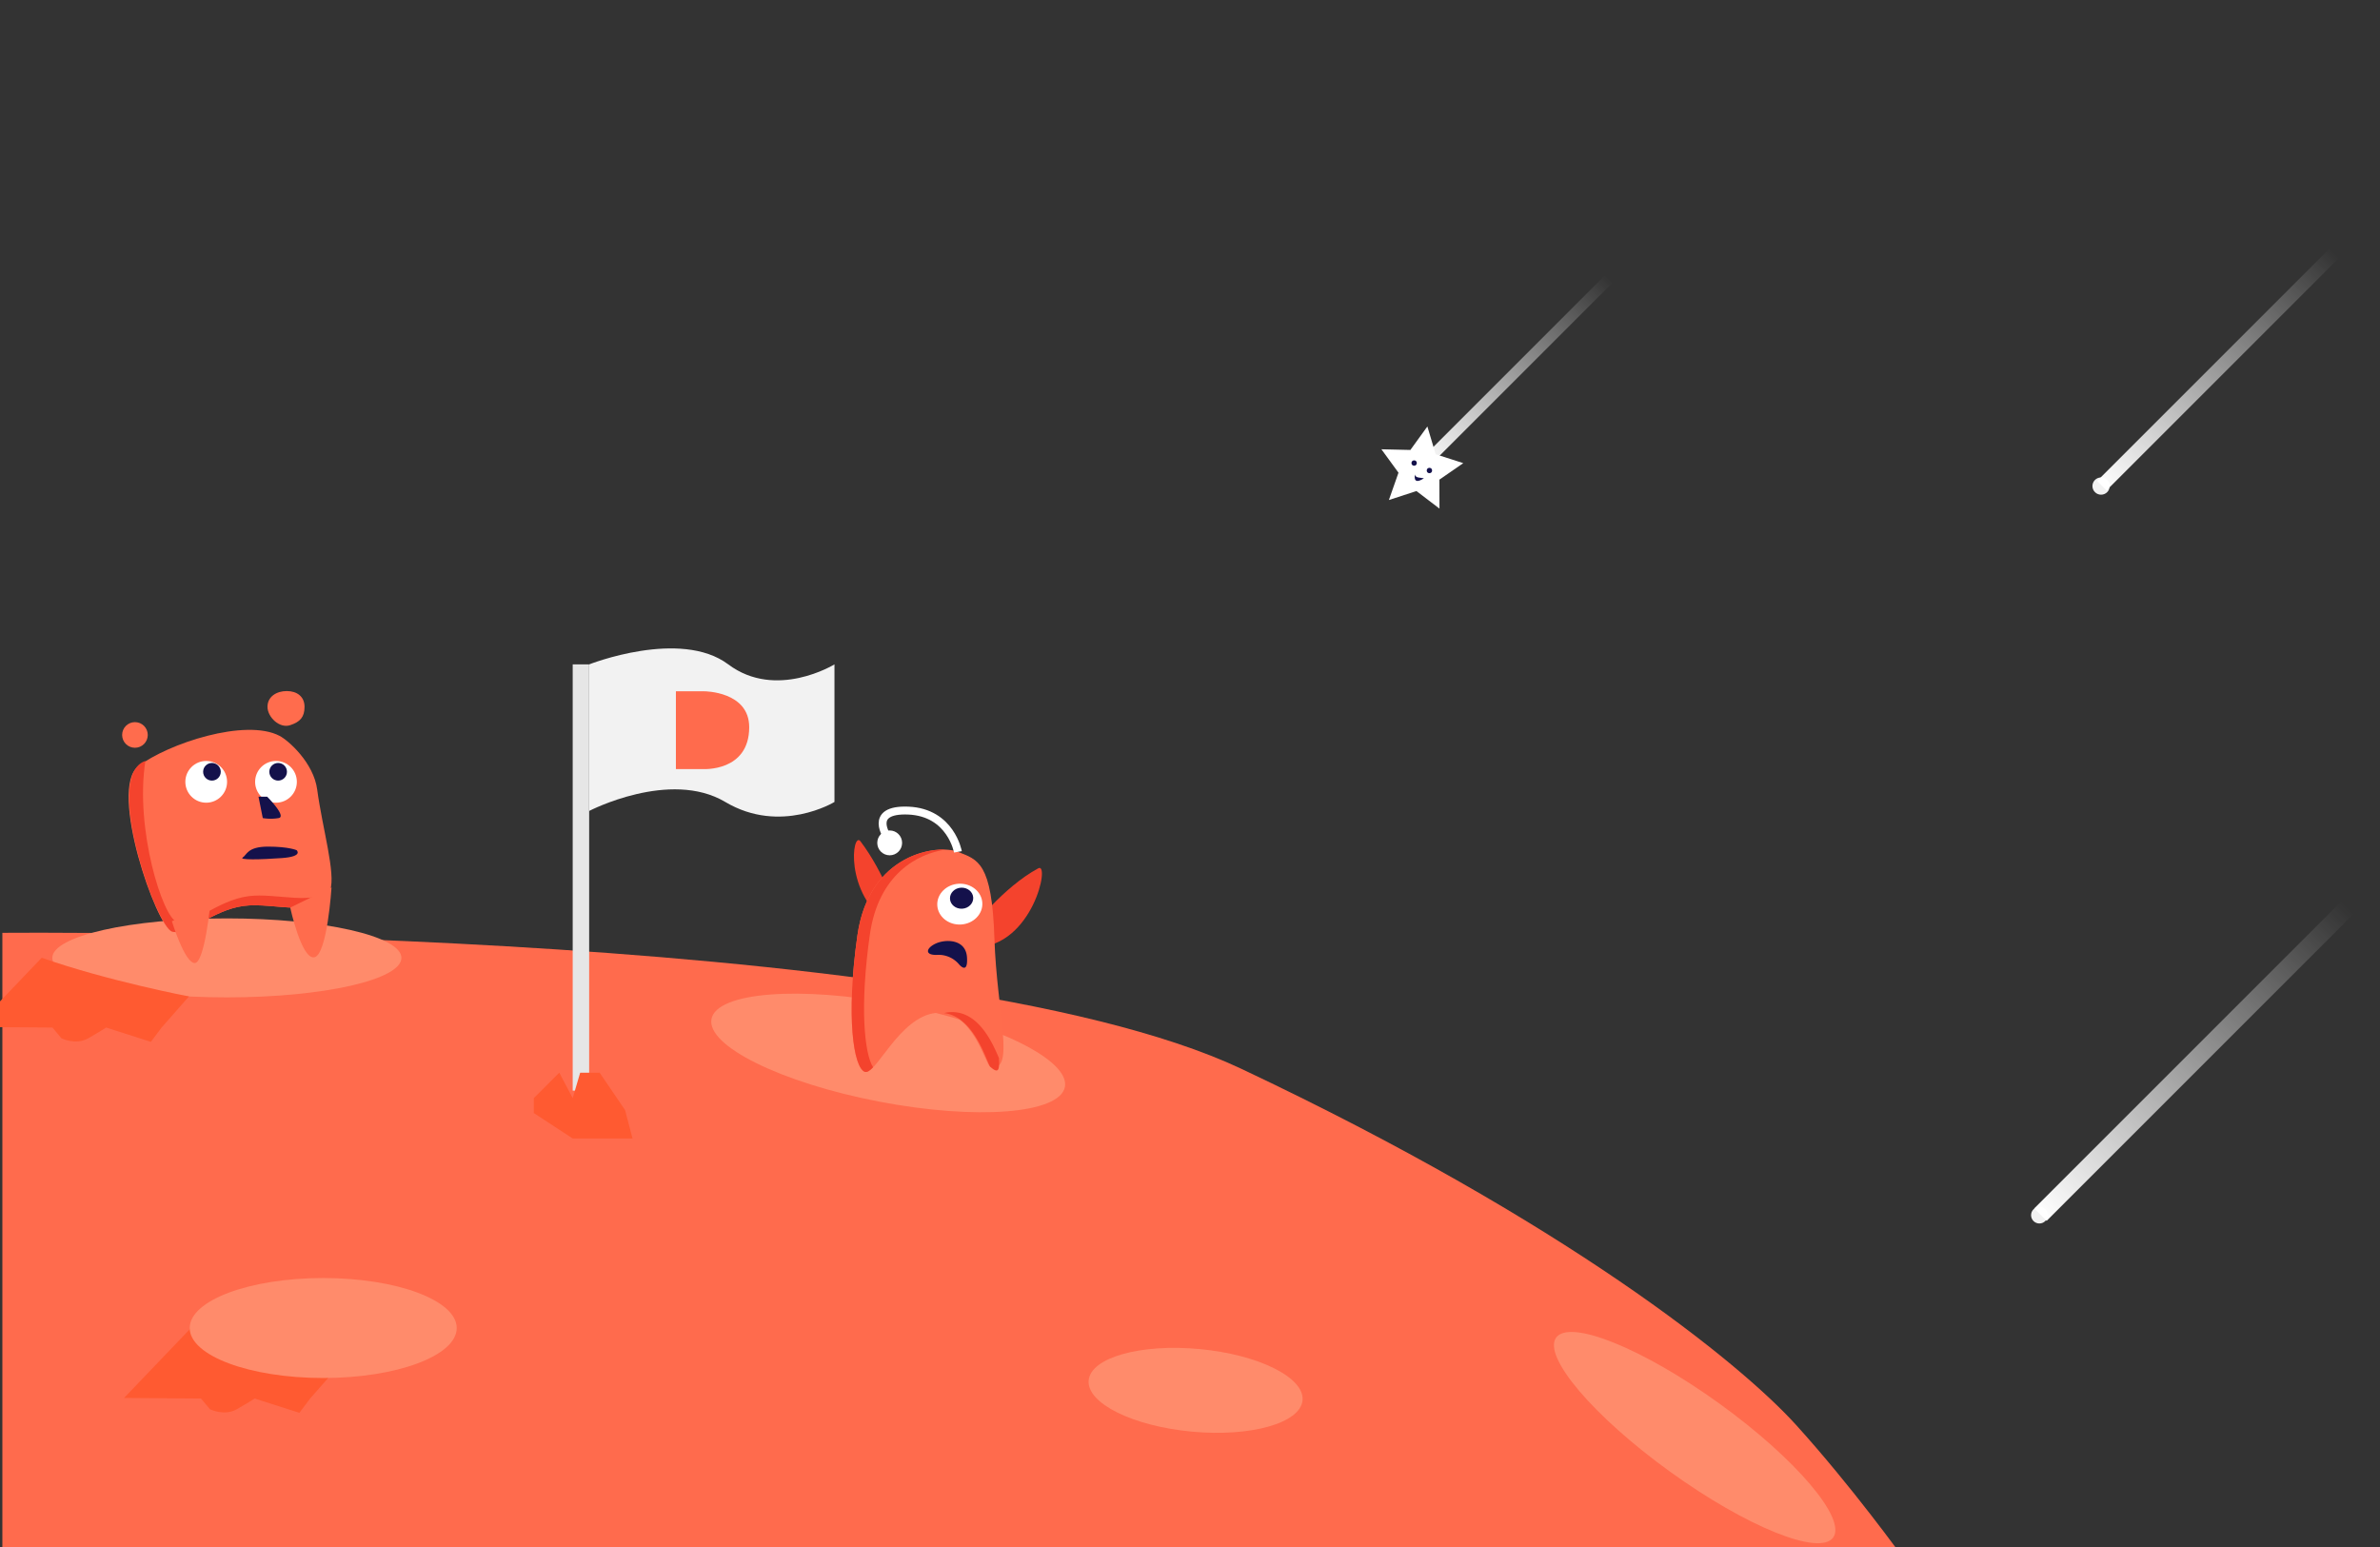 <svg xmlns="http://www.w3.org/2000/svg" xmlns:xlink="http://www.w3.org/1999/xlink" viewBox="0 0 904.53 588"><rect x="0" y="0" width="904.53" height="588" fill="#333333" stroke="none"/><defs><style>.cls-1{fill:#ff6b4d;}.cls-2{fill:#ff8b6b;}.cls-3{fill:#f2f2f2;}.cls-4{fill:#e6e6e6;}.cls-5{fill:#ff5a31;}.cls-6{fill:url(#未命名漸層_3);}.cls-7{fill:url(#未命名漸層_3-2);}.cls-8{fill:url(#未命名漸層_3-3);}.cls-9{fill:#ff6c4d;}.cls-10{fill:#fff;}.cls-11{fill:#14114b;}.cls-12{fill:#f4432d;}.cls-13{fill:none;stroke:#fff;stroke-miterlimit:10;stroke-width:3px;}</style><linearGradient id="未命名漸層_3" x1="-772.03" y1="-2670.41" x2="-772.03" y2="-2770.16" gradientTransform="translate(1348.31 2861.47)" gradientUnits="userSpaceOnUse"><stop offset="0" stop-color="#fff"/><stop offset="1" stop-color="#fff" stop-opacity="0"/></linearGradient><linearGradient id="未命名漸層_3-2" x1="-583.99" y1="-2846.96" x2="-583.99" y2="-2972.09" gradientTransform="translate(1427.04 3049.86)" xlink:href="#未命名漸層_3"/><linearGradient id="未命名漸層_3-3" x1="-404.58" y1="-2634.54" x2="-404.58" y2="-2799.58" gradientTransform="translate(1238.4 3120.34)" xlink:href="#未命名漸層_3"/></defs><title>course</title><g id="圖層_4" data-name="圖層 4"><path class="cls-1" d="M.9,354.53s353.75-3.59,470.8,51.64c123.72,58.37,189.6,111.88,210.85,135.32s40.6,50.34,40.6,50.34H.9Z"/><ellipse class="cls-2" cx="644.05" cy="546.37" rx="15.98" ry="64.92" transform="translate(-175.86 748.98) rotate(-54.19)"/><ellipse class="cls-2" cx="337.56" cy="400.17" rx="18.81" ry="68.39" transform="translate(-119.13 656.14) rotate(-79.12)"/><ellipse class="cls-2" cx="86.22" cy="364.05" rx="66.34" ry="15.01"/><ellipse class="cls-2" cx="454.36" cy="528.36" rx="15.76" ry="40.82" transform="translate(-113.89 931.72) rotate(-84.67)"/><path class="cls-3" d="M223.92,252.5s34.67-13.65,52.86,0,40.36,0,40.36,0v52.29s-20.46,12.51-41.5,0-51.72,3.41-51.72,3.41Z"/><path class="cls-1" d="M256.88,262.73v29.56h10.24s17.62,1.13,17.62-15.92c0-13.64-17.05-13.64-17.05-13.64Z"/><rect class="cls-4" x="217.66" y="252.5" width="6.25" height="162"/><polygon class="cls-5" points="202.88 417.34 212.55 407.68 217.66 417.34 220.5 407.68 227.9 407.68 237.56 421.89 240.4 432.69 217.66 432.69 202.88 423.02 202.88 417.34"/><circle class="cls-3" cx="540.78" cy="176.57" r="2.61"/><rect class="cls-6" x="574.26" y="91.31" width="4.04" height="99.75" transform="translate(268.62 -366.14) rotate(45)"/><circle class="cls-3" cx="798.52" cy="184.73" r="3.28"/><rect class="cls-7" x="840.53" y="77.77" width="5.06" height="125.13" transform="translate(346.16 -555.03) rotate(45)"/><circle class="cls-3" cx="775.08" cy="461.83" r="3.16"/><rect class="cls-8" x="830.48" y="320.77" width="6.68" height="165.03" transform="translate(529.39 -471.48) rotate(45)"/><path class="cls-9" d="M106.26,279.67c3.4,1.78,12.93,10.2,14.29,20.4,2,14.9,7.1,31.81,4.94,38.29-3.79,11.37-21.12,4.33-33,5.95s-21.12,11.38-27.08,9.75S41.16,299.9,52.54,291.23,93.3,272.88,106.26,279.67Z"/><circle class="cls-10" cx="104.89" cy="297.14" r="7.93"/><circle class="cls-11" cx="105.71" cy="293.32" r="3.35"/><circle class="cls-10" cx="78.37" cy="297.14" r="7.93"/><circle class="cls-11" cx="80.55" cy="293.32" r="3.35"/><path class="cls-11" d="M101.54,302.79s7.58,7.58,4.33,8.13a18.4,18.4,0,0,1-6,0l-1.62-8.13Z"/><path class="cls-11" d="M112.74,323.12s-3-1.36-10.87-1.36-8.05,3.17-9.63,4.14,6.68.81,14.92.21S112.74,323.12,112.74,323.12Z"/><path class="cls-9" d="M101.66,268.64c0-3.89,3.44-6,7.32-6s6.76,2.08,6.76,6-1.71,5.72-5.4,6.95C106.26,277,101.66,272.53,101.66,268.64Z"/><circle class="cls-9" cx="51.29" cy="279.32" r="4.87"/><path class="cls-12" d="M55.26,289.19c-4.08,25.84,6.68,59.73,12,61.17,6,1.63,15.17-8.12,27.09-9.75,10.64-1.45,25.6,4,31.37-2.92-.06.23-.12.46-.19.67-3.79,11.37-21.12,4.33-33,5.95s-21.12,11.38-27.08,9.75C59.6,352.49,38.93,294.63,55.26,289.19Z"/><path class="cls-9" d="M126,337.27s-1.62,25.46-6.5,26.54-9.2-18.88-9.2-18.88Z"/><path class="cls-9" d="M80,342.92S77.83,366,74,366s-8.67-15.86-8.67-15.86Z"/><path class="cls-12" d="M341.45,347.88s-5.33-16.15-14.42-28.13c-3.12-4.11-6.43,19.75,11.13,31.78C351.19,360.46,341.45,347.88,341.45,347.88Z"/><path class="cls-12" d="M369.33,352.81S381.08,337.3,394.61,330c4.65-2.5-2.19,29.62-23.71,30C354.94,360.29,369.33,352.81,369.33,352.81Z"/><path class="cls-9" d="M364.06,323.75c7.58,3,12.95,3.87,13.88,33.05.89,28.08,8.13,50.86-1.51,48.7-1.86-.42-6.55-21.95-20.66-20.54s-23,24.17-27.19,22.36-7.15-20.56-2.71-51.86S356.48,320.77,364.06,323.75Z"/><ellipse class="cls-10" cx="364.76" cy="343.64" rx="8.57" ry="7.76" transform="translate(-17.41 19.47) rotate(-2.99)"/><ellipse class="cls-11" cx="365.44" cy="341.39" rx="4.42" ry="4" transform="translate(-17.29 19.5) rotate(-2.99)"/><path class="cls-11" d="M364.38,366.38a10.14,10.14,0,0,0-8-3.48c-5,.28-4.58-2.49-.82-4.27s11.51-1.81,11.95,5.22S364.38,366.38,364.38,366.38Z"/><path class="cls-13" d="M364.06,323.75s-2.66-15-18.86-15.68c-15.69-.62-7.76,10.32-7.76,10.32"/><circle class="cls-10" cx="338.13" cy="320.34" r="4.72"/><path class="cls-12" d="M360.49,384.72c11.06-1.11,16.6,11.36,19.16,17.41.3,4.7-.26,6-3.22,3.37-1.31-1.18-5.81-19-17.66-20.49A13.72,13.72,0,0,1,360.49,384.72Z"/><path class="cls-12" d="M325.87,355.46c3.76-26.48,23.06-33,33.51-32.55-10.71,1.47-25.55,9.44-28.79,32.3-3.9,27.44-2.07,45.23,1.23,50.42-1.29,1.36-2.37,2.07-3.24,1.69C324.43,405.51,321.43,386.76,325.87,355.46Z"/><polygon class="cls-10" points="536.02 171.01 525.01 170.75 531.5 179.65 527.85 190.04 538.32 186.62 547.08 193.3 547.05 182.29 556.12 176.02 545.63 172.64 542.48 162.08 536.02 171.01"/><path class="cls-5" d="M15.86,364-9.3,390.31l29.24.21,3.4,4.08s5.44,2.72,10.2,0,6.8-4.08,6.8-4.08l17,5.44,4.08-5.44L71.81,378.7S41,372.84,15.86,364Z"/><path class="cls-5" d="M72.31,505,47.14,531.3l29.25.21,3.4,4.08s5.44,2.72,10.2,0,6.8-4.08,6.8-4.08l17,5.44,4.08-5.44,10.38-11.82S97.47,513.83,72.31,505Z"/><circle class="cls-11" cx="537.45" cy="175.98" r="1.02"/><circle class="cls-11" cx="543.26" cy="178.82" r="1.02"/><path class="cls-11" d="M541.17,181.77l-2-.28c-1.51-.22-1.37-1.23-1.37-1.23S536.64,184.74,541.17,181.77Z"/><ellipse class="cls-2" cx="122.84" cy="504.72" rx="50.74" ry="19"/></g></svg>